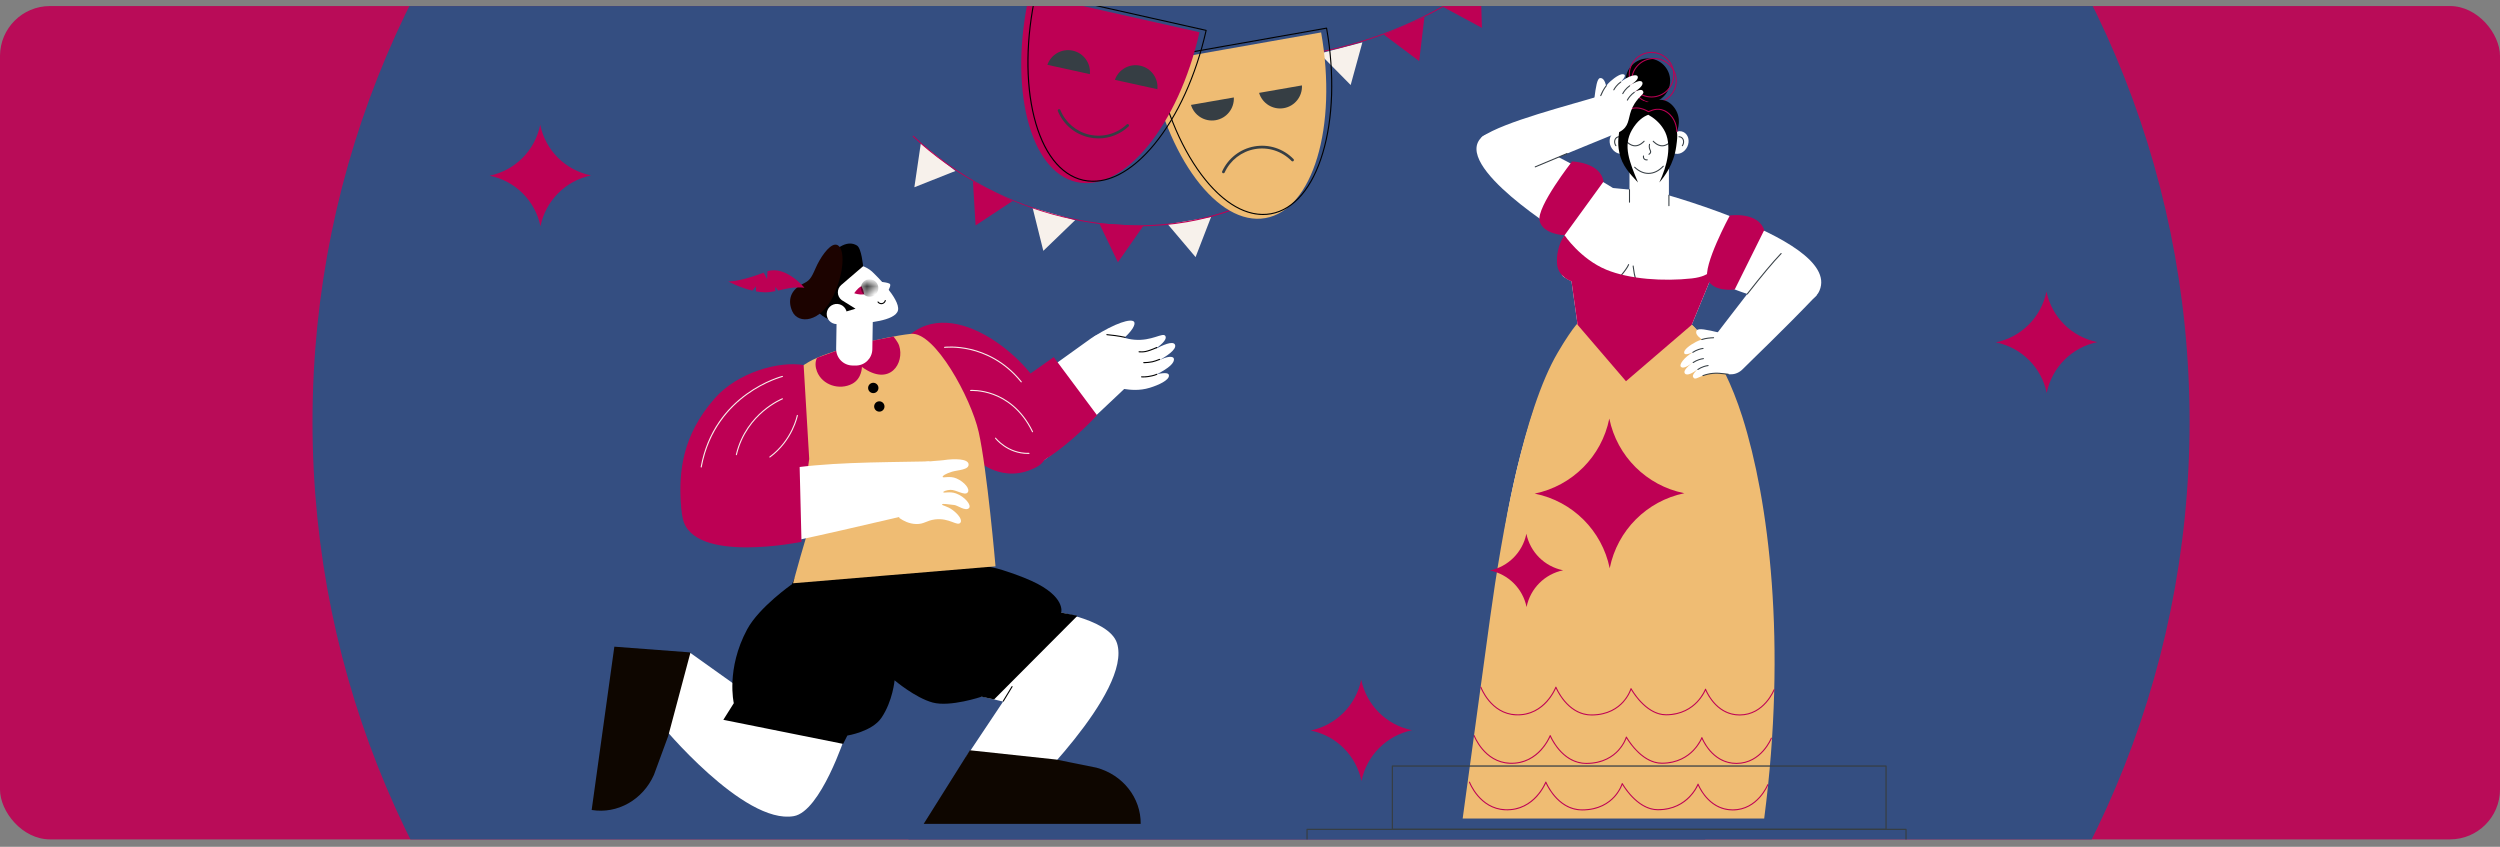<svg width="310" height="105" viewBox="0 0 310 105" fill="none" xmlns="http://www.w3.org/2000/svg">
<rect x="0" y="0" width="310" height="105" fill="#808080" stroke="none"/>
<g clip-path="url(#clip0_535_11141)">
<rect y="0.75" width="310" height="103.333" rx="6.2" fill="#BE0054" fill-opacity="0.91"/>
<path d="M155.129 168.669C219.404 168.669 271.508 116.564 271.508 52.289C271.508 -11.985 219.404 -64.09 155.129 -64.09C90.855 -64.09 38.75 -11.985 38.75 52.289C38.75 116.564 90.855 168.669 155.129 168.669Z" fill="#344E81"/>
<path d="M162.051 123.95C201.429 123.95 233.352 92.022 233.352 52.637C233.352 13.252 201.429 -18.676 162.051 -18.676C122.672 -18.676 90.749 13.252 90.749 52.637C90.749 92.022 122.672 123.95 162.051 123.95Z" fill="#344E81"/>
<path d="M206.945 19.139H202.057V25.508H206.945V19.139Z" fill="white"/>
<path d="M201.474 18.981C202.083 18.693 202.301 17.875 201.96 17.154C201.62 16.433 200.849 16.081 200.24 16.369C199.63 16.657 199.412 17.475 199.753 18.197C200.094 18.918 200.864 19.269 201.474 18.981Z" fill="white"/>
<path d="M200.371 18.134C200.35 18.134 200.33 18.124 200.317 18.106C200.287 18.063 200.26 18.016 200.237 17.968C200.049 17.57 200.173 17.114 200.515 16.952C200.6 16.912 200.692 16.893 200.788 16.895C200.824 16.895 200.853 16.925 200.852 16.962C200.851 16.997 200.822 17.026 200.786 17.026C200.786 17.026 200.785 17.026 200.785 17.026C200.708 17.023 200.638 17.039 200.572 17.071C200.295 17.201 200.198 17.579 200.356 17.912C200.375 17.953 200.399 17.993 200.425 18.031C200.446 18.06 200.438 18.101 200.409 18.122C200.397 18.13 200.384 18.134 200.371 18.134Z" fill="#363E44"/>
<path d="M209.227 18.196C209.568 17.474 209.35 16.657 208.74 16.369C208.131 16.081 207.36 16.432 207.02 17.153C206.679 17.874 206.897 18.692 207.507 18.98C208.116 19.268 208.886 18.917 209.227 18.196Z" fill="white"/>
<path d="M208.609 18.134C208.596 18.134 208.583 18.13 208.572 18.122C208.542 18.101 208.535 18.06 208.556 18.031C208.582 17.993 208.605 17.953 208.625 17.912C208.782 17.579 208.685 17.201 208.409 17.071C208.342 17.039 208.271 17.023 208.196 17.026C208.195 17.026 208.194 17.026 208.194 17.026C208.159 17.026 208.129 16.997 208.128 16.962C208.128 16.925 208.156 16.895 208.193 16.895C208.287 16.893 208.38 16.912 208.465 16.952C208.807 17.114 208.932 17.57 208.743 17.968C208.721 18.016 208.694 18.063 208.663 18.106C208.65 18.124 208.63 18.134 208.609 18.134Z" fill="#363E44"/>
<path d="M207.473 17.432C207.473 19.412 206.102 21.501 204.41 21.501C202.718 21.501 201.347 19.412 201.347 17.432C201.347 15.451 202.718 13.846 204.41 13.846C206.102 13.846 207.473 15.451 207.473 17.432Z" fill="white"/>
<path d="M204.41 21.566C203.791 21.566 203.183 21.295 202.652 20.782C202.626 20.757 202.625 20.715 202.65 20.689C202.675 20.663 202.717 20.663 202.743 20.688C203.25 21.176 203.826 21.435 204.41 21.435C205.045 21.435 205.664 21.134 206.199 20.564C206.224 20.537 206.266 20.536 206.292 20.561C206.319 20.586 206.32 20.627 206.295 20.654C205.734 21.25 205.083 21.566 204.41 21.566Z" fill="#363E44"/>
<path d="M204.471 19.199C204.449 19.199 204.428 19.189 204.416 19.169C204.396 19.138 204.405 19.098 204.436 19.078C204.532 19.017 204.59 18.947 204.608 18.871C204.627 18.792 204.597 18.724 204.556 18.631C204.522 18.554 204.484 18.466 204.461 18.349C204.432 18.2 204.437 18.043 204.477 17.88C204.486 17.845 204.522 17.823 204.556 17.832C204.592 17.841 204.613 17.876 204.605 17.911C204.569 18.055 204.564 18.194 204.59 18.324C204.61 18.427 204.645 18.507 204.676 18.578C204.722 18.681 204.765 18.779 204.736 18.901C204.71 19.012 204.632 19.109 204.506 19.189C204.495 19.196 204.483 19.199 204.471 19.199Z" fill="#363E44"/>
<path d="M204.179 19.893C204.027 19.893 203.884 19.825 203.8 19.708C203.723 19.602 203.698 19.463 203.732 19.325C203.741 19.29 203.776 19.268 203.811 19.277C203.847 19.286 203.868 19.322 203.859 19.357C203.835 19.456 203.852 19.556 203.906 19.631C203.978 19.73 204.111 19.779 204.246 19.756C204.281 19.749 204.316 19.773 204.322 19.809C204.328 19.845 204.304 19.879 204.269 19.885C204.239 19.89 204.209 19.893 204.179 19.893Z" fill="#363E44"/>
<path d="M202.759 18.149C202.123 18.149 201.62 17.58 201.599 17.556C201.575 17.529 201.578 17.487 201.606 17.463C201.633 17.44 201.674 17.442 201.698 17.47C201.703 17.475 202.184 18.017 202.759 18.017C203.334 18.017 203.815 17.475 203.82 17.47C203.843 17.442 203.885 17.44 203.912 17.463C203.94 17.487 203.942 17.529 203.919 17.556C203.897 17.58 203.395 18.149 202.759 18.149Z" fill="#363E44"/>
<path d="M206.11 18.149C205.474 18.149 204.972 17.58 204.95 17.556C204.927 17.529 204.93 17.487 204.957 17.463C204.984 17.44 205.026 17.442 205.049 17.47C205.054 17.475 205.535 18.017 206.11 18.017C206.686 18.017 207.166 17.475 207.171 17.47C207.195 17.442 207.236 17.44 207.264 17.463C207.291 17.487 207.294 17.529 207.27 17.556C207.249 17.58 206.746 18.149 206.11 18.149Z" fill="#363E44"/>
<path d="M204.342 12.774C205.868 12.771 207.102 11.532 207.099 10.006C207.096 8.48 205.857 7.246 204.332 7.249C202.806 7.252 201.572 8.491 201.575 10.017C201.578 11.542 202.817 12.777 204.342 12.774Z" fill="black"/>
<path d="M205.086 12.842C203.526 12.842 202.258 11.573 202.258 10.014C202.258 8.454 203.526 7.186 205.086 7.186C206.645 7.186 207.913 8.454 207.913 10.014C207.913 11.573 206.645 12.842 205.086 12.842ZM205.086 7.317C203.599 7.317 202.389 8.527 202.389 10.014C202.389 11.501 203.599 12.711 205.086 12.711C206.572 12.711 207.782 11.501 207.782 10.014C207.782 8.527 206.572 7.317 205.086 7.317Z" fill="#BD0054"/>
<path d="M204.786 12.092C203.227 12.092 201.958 10.823 201.958 9.264C201.958 7.704 203.227 6.436 204.786 6.436C206.345 6.436 207.614 7.704 207.614 9.264C207.614 10.823 206.345 12.092 204.786 12.092ZM204.786 6.567C203.299 6.567 202.089 7.777 202.089 9.264C202.089 10.751 203.299 11.961 204.786 11.961C206.273 11.961 207.482 10.751 207.482 9.264C207.482 7.777 206.273 6.567 204.786 6.567Z" fill="#BD0054"/>
<path d="M204.388 14.232C204.98 14.562 205.761 15.128 206.316 16.062C207.421 17.923 206.708 20.61 205.754 22.628C206.378 21.923 207.549 20.388 207.853 18.162C207.967 17.328 208.022 16.918 207.942 16.32C207.978 16.222 208.691 14.573 207.473 13.172C206.581 12.146 205.448 12.24 204.257 12.677C203.776 12.449 202.59 12.169 201.651 12.84C200.718 13.508 200.288 14.72 200.786 16.271C200.703 16.997 200.486 17.995 200.947 19.488C201.405 20.971 202.637 22.076 203.113 22.628C202.057 20.08 201.221 18.083 202.362 16.111C203.011 14.989 203.78 14.447 204.388 14.232Z" fill="black"/>
<path d="M207.941 16.386C207.911 16.386 207.883 16.364 207.877 16.333C207.872 16.307 207.868 16.268 207.863 16.213C207.828 15.84 207.721 14.704 206.685 13.976C205.779 13.339 204.938 13.699 204.578 13.852C204.506 13.883 204.458 13.903 204.423 13.91C204.408 13.913 204.393 13.911 204.379 13.904C204.371 13.9 204.36 13.893 204.344 13.884C203.532 13.415 202.738 13.322 202.11 13.623C201.274 14.023 200.745 15.134 200.852 16.265C200.855 16.301 200.829 16.333 200.793 16.336C200.756 16.34 200.725 16.313 200.721 16.277C200.61 15.094 201.17 13.928 202.054 13.505C202.722 13.185 203.559 13.279 204.41 13.77C204.413 13.772 204.416 13.774 204.419 13.775C204.445 13.766 204.484 13.749 204.527 13.731C204.874 13.583 205.795 13.19 206.76 13.868C207.847 14.632 207.958 15.813 207.994 16.201C207.999 16.25 208.002 16.288 208.006 16.307C208.013 16.343 207.99 16.377 207.954 16.384C207.95 16.385 207.946 16.386 207.941 16.386Z" fill="#BD0054"/>
<path d="M195.621 40.273C195.956 40.987 196.556 42.047 197.594 43.063C198.403 43.856 200.301 45.714 202.93 45.615C205.371 45.524 207.035 43.797 207.979 42.817C208.877 41.886 209.437 40.949 209.777 40.273C210.103 40.51 210.119 41.011 210.494 41.394C210.893 41.803 211.023 42.247 211.26 42.595C210.075 43.943 209.086 45.615 207.608 48.09C204.725 52.917 204.394 55.877 202.997 55.919C201.607 55.962 200.994 53.063 197.671 47.626C196.32 45.414 195.044 43.641 194.078 42.376C194.239 42.066 194.441 41.723 194.696 41.365C195.009 40.924 195.33 40.563 195.621 40.273Z" fill="#0E0600"/>
<path d="M212.1 34.637L209.778 40.274C209.778 40.274 219.092 48.861 215.492 65.975H204.14L203.113 54.946L198.946 65.975H186.553C186.553 65.975 189.135 47.92 195.621 40.274L194.864 34.883C194.864 34.883 193.924 34.422 193.764 34.211C192.617 32.253 194.006 29.171 194.006 29.171C194.006 29.171 179.803 20.483 183.79 16.958C186.354 14.691 200.006 23.312 200.006 23.312L205.699 23.865C205.699 23.865 210.095 25.057 214.89 26.941L212.1 34.637Z" fill="white"/>
<path d="M206.508 37.637C206.033 37.637 205.551 37.563 205.074 37.409C203.626 36.942 202.723 35.458 202.461 33.116C202.455 33.062 202.45 33.011 202.447 33C202.438 32.964 202.459 32.929 202.495 32.92C202.529 32.911 202.565 32.932 202.574 32.968C202.579 32.987 202.583 33.023 202.592 33.101C202.847 35.388 203.719 36.834 205.114 37.284C207.171 37.947 209.332 37.088 210.491 35.147C210.509 35.116 210.55 35.106 210.581 35.124C210.612 35.143 210.622 35.183 210.604 35.214C209.681 36.76 208.14 37.637 206.508 37.637Z" fill="#363E44"/>
<path d="M199.776 35.483C199.756 35.483 199.736 35.474 199.723 35.456C199.702 35.427 199.708 35.386 199.737 35.365C200.326 34.938 201.665 33.377 201.886 32.787C201.898 32.753 201.936 32.736 201.97 32.748C202.004 32.761 202.021 32.799 202.009 32.833C201.761 33.494 200.376 35.064 199.815 35.471C199.803 35.479 199.789 35.483 199.776 35.483Z" fill="#363E44"/>
<path d="M201.907 41.146C201.873 41.146 201.845 41.121 201.841 41.088C201.837 41.052 201.864 41.019 201.9 41.015C201.989 41.006 202.056 40.928 202.053 40.839C202.049 40.75 201.977 40.678 201.888 40.674C201.852 40.673 201.823 40.643 201.825 40.606C201.826 40.57 201.856 40.54 201.893 40.543C202.05 40.549 202.178 40.677 202.184 40.834C202.19 40.992 202.071 41.129 201.914 41.146C201.911 41.146 201.909 41.146 201.907 41.146Z" fill="#363E44"/>
<path d="M190.37 20.69C190.37 20.69 190.37 20.69 190.37 20.69C195.685 18.436 199.5 16.938 200.659 16.429C200.781 16.376 200.995 16.283 201.231 16.09C202.105 15.379 201.869 14.448 202.447 13.281C203.102 11.956 203.915 11.713 203.765 11.367C203.66 11.127 203.504 11.017 202.655 11.402L202.655 11.402C203.266 11.035 203.839 10.519 203.636 10.181C203.38 9.805 202.591 10.303 201.988 10.645C202.718 10.231 203.241 9.77 203.058 9.451C202.88 9.142 201.88 9.443 200.985 10.155L200.985 10.155C201.524 9.569 201.567 9.347 201.391 9.24C201.069 9.046 200.302 9.541 199.692 10.083C199.004 10.694 198.683 11.405 198.491 11.859C198.491 11.859 198.491 11.859 198.491 11.859C194.604 13.052 186.486 15.084 183.79 16.959C183.017 17.496 187.301 19.909 190.37 20.69Z" fill="white"/>
<path d="M197.699 12.213C197.881 10.761 198.047 9.746 198.394 9.686C199.081 9.569 199.382 11.016 199.383 13.171C198.919 12.758 198.163 12.625 197.699 12.213Z" fill="white"/>
<path d="M198.491 11.924C198.455 11.924 198.425 11.895 198.425 11.859C198.425 11.847 198.428 11.837 198.433 11.828C198.597 11.44 198.796 11.018 199.13 10.588C199.153 10.559 199.194 10.554 199.222 10.576C199.251 10.598 199.256 10.64 199.234 10.668C198.909 11.087 198.714 11.5 198.551 11.884C198.541 11.908 198.517 11.924 198.491 11.924Z" fill="#363E44"/>
<path d="M201.791 12.48C201.78 12.48 201.769 12.478 201.759 12.472C201.728 12.455 201.716 12.415 201.733 12.383C201.82 12.223 201.923 12.071 202.038 11.93C202.204 11.726 202.398 11.545 202.614 11.391C202.643 11.37 202.684 11.377 202.705 11.406C202.726 11.436 202.72 11.477 202.69 11.498C202.484 11.645 202.299 11.818 202.139 12.013C202.03 12.148 201.932 12.293 201.849 12.446C201.837 12.468 201.814 12.48 201.791 12.48Z" fill="#363E44"/>
<path d="M201.221 11.674C201.21 11.674 201.199 11.671 201.189 11.666C201.158 11.648 201.146 11.608 201.163 11.577C201.25 11.417 201.353 11.264 201.468 11.124C201.634 10.92 201.828 10.738 202.044 10.584C202.073 10.563 202.114 10.57 202.135 10.6C202.156 10.629 202.149 10.67 202.12 10.691C201.914 10.838 201.729 11.012 201.569 11.207C201.46 11.341 201.362 11.487 201.279 11.639C201.267 11.661 201.244 11.674 201.221 11.674Z" fill="#363E44"/>
<path d="M200.112 11.209C200.101 11.209 200.09 11.206 200.08 11.201C200.049 11.183 200.037 11.144 200.054 11.112C200.142 10.952 200.244 10.799 200.359 10.659C200.525 10.455 200.719 10.273 200.935 10.12C200.964 10.099 201.005 10.105 201.026 10.135C201.047 10.164 201.04 10.206 201.011 10.227C200.805 10.373 200.62 10.547 200.46 10.742C200.351 10.876 200.253 11.022 200.169 11.175C200.158 11.196 200.135 11.209 200.112 11.209Z" fill="#363E44"/>
<path d="M190.37 20.756C190.344 20.756 190.32 20.741 190.31 20.716C190.295 20.683 190.311 20.644 190.344 20.63C191.634 20.083 192.926 19.542 194.295 18.976C194.329 18.962 194.367 18.978 194.381 19.011C194.395 19.045 194.379 19.083 194.345 19.097C192.977 19.663 191.685 20.204 190.396 20.751C190.387 20.755 190.379 20.756 190.37 20.756Z" fill="#363E44"/>
<path d="M209.777 40.25C209.777 40.25 213.375 43.27 216.056 51.709C219.33 62.014 221.597 79.726 218.759 101.502H181.371C181.371 101.502 183.851 83.315 184.781 76.555C186.24 65.943 188.935 50.911 193.154 43.732C195.265 40.138 195.928 39.812 195.928 39.812L209.777 40.25Z" fill="#EFBC73"/>
<path d="M198.837 22.519L194.006 29.173C194.006 29.173 191.295 29.08 190.909 27.368C190.523 25.657 194.935 20.02 194.935 20.02C194.935 20.02 198.467 20.104 198.837 22.519Z" fill="#BD0054"/>
<path d="M194.006 29.172C194.006 29.172 195.969 32.113 199.182 33.443C202.057 34.633 206.306 34.906 209.777 34.525C211.178 34.371 211.729 33.945 211.729 33.945C211.729 33.945 212.02 34.704 211.954 34.992L209.777 40.275L201.622 47.271L195.62 40.275L194.864 34.883C194.864 34.883 193.315 34.382 193.101 32.928C192.948 31.885 193.191 30.294 194.006 29.172Z" fill="#BD0054"/>
<path d="M215.318 94.727C212.591 94.727 211.316 92.268 211.033 91.637C210.911 91.904 210.601 92.498 210.02 93.099C209.312 93.832 208.051 94.705 206.069 94.705C203.726 94.705 202.048 92.158 201.684 91.557C201.584 91.827 201.311 92.447 200.742 93.075C200.06 93.828 198.805 94.727 196.706 94.727C193.955 94.727 192.532 92.032 192.228 91.381C192.097 91.67 191.75 92.36 191.14 93.031C190.404 93.841 189.124 94.789 187.205 94.708C183.988 94.574 182.746 91.272 182.733 91.239C182.721 91.204 182.738 91.167 182.773 91.154C182.807 91.142 182.844 91.159 182.857 91.194C182.869 91.226 184.083 94.446 187.211 94.577C190.786 94.727 192.152 91.228 192.165 91.193C192.175 91.168 192.199 91.151 192.226 91.15C192.226 91.15 192.226 91.15 192.227 91.15C192.254 91.15 192.278 91.167 192.288 91.192C192.301 91.226 193.682 94.596 196.706 94.596C198.754 94.596 199.976 93.723 200.641 92.991C201.363 92.196 201.603 91.39 201.606 91.382C201.613 91.356 201.635 91.338 201.661 91.335C201.688 91.332 201.714 91.345 201.726 91.369C201.744 91.401 203.505 94.573 206.069 94.573C208.002 94.573 209.231 93.724 209.922 93.012C210.673 92.238 210.969 91.453 210.972 91.445C210.981 91.419 211.006 91.402 211.033 91.402C211.061 91.402 211.085 91.42 211.095 91.445C211.107 91.477 212.298 94.596 215.318 94.596C215.321 94.596 215.323 94.596 215.326 94.596C218.36 94.591 219.576 91.538 219.588 91.507C219.601 91.474 219.64 91.457 219.673 91.47C219.707 91.483 219.724 91.521 219.711 91.555C219.699 91.587 218.452 94.722 215.326 94.727C215.323 94.727 215.321 94.727 215.318 94.727Z" fill="#BD0054"/>
<path d="M214.859 100.495C212.121 100.495 210.841 98.034 210.558 97.404C210.436 97.671 210.125 98.266 209.541 98.867C208.83 99.599 207.564 100.472 205.575 100.472C203.224 100.472 201.538 97.924 201.174 97.324C201.073 97.594 200.8 98.215 200.229 98.843C199.543 99.596 198.284 100.495 196.177 100.495C193.416 100.495 191.987 97.799 191.683 97.148C191.552 97.437 191.203 98.128 190.591 98.799C189.852 99.608 188.57 100.556 186.642 100.476C183.413 100.342 182.166 97.04 182.153 97.006C182.141 96.972 182.158 96.934 182.192 96.922C182.227 96.91 182.264 96.927 182.277 96.961C182.289 96.993 183.507 100.214 186.647 100.345C190.235 100.495 191.607 96.996 191.62 96.96C191.63 96.935 191.654 96.918 191.681 96.918C191.71 96.919 191.733 96.934 191.743 96.959C191.756 96.993 193.142 100.363 196.177 100.363C198.236 100.363 199.464 99.488 200.132 98.754C200.854 97.959 201.093 97.157 201.096 97.149C201.103 97.124 201.125 97.105 201.151 97.102C201.178 97.1 201.203 97.113 201.216 97.136C201.234 97.168 203.002 100.341 205.576 100.341C209.293 100.341 210.485 97.244 210.497 97.213C210.506 97.187 210.531 97.17 210.558 97.17C210.586 97.17 210.61 97.187 210.62 97.213C210.631 97.244 211.827 100.363 214.859 100.363C214.862 100.363 214.864 100.363 214.866 100.363C217.912 100.358 219.133 97.306 219.145 97.275C219.158 97.241 219.196 97.224 219.23 97.237C219.264 97.251 219.281 97.289 219.268 97.322C219.255 97.354 218.004 100.489 214.867 100.495C214.864 100.495 214.861 100.495 214.859 100.495Z" fill="#BD0054"/>
<path d="M215.713 88.721C213.024 88.721 211.766 86.268 211.485 85.633C211.365 85.901 211.059 86.494 210.487 87.093C209.788 87.826 208.543 88.699 206.588 88.699C204.278 88.699 202.623 86.157 202.262 85.553C202.162 85.823 201.893 86.442 201.333 87.069C200.66 87.823 199.422 88.721 197.35 88.721C194.638 88.721 193.233 86.032 192.932 85.377C192.802 85.668 192.46 86.356 191.859 87.025C191.133 87.835 189.868 88.783 187.976 88.703C184.802 88.568 183.575 85.266 183.563 85.233C183.551 85.198 183.569 85.161 183.603 85.148C183.637 85.136 183.675 85.154 183.687 85.188C183.699 85.221 184.896 88.441 187.982 88.572C191.511 88.721 192.856 85.223 192.869 85.187C192.878 85.162 192.903 85.145 192.93 85.145C192.93 85.145 192.93 85.145 192.93 85.145C192.957 85.145 192.982 85.161 192.992 85.186C193.005 85.22 194.367 88.59 197.35 88.59C199.373 88.59 200.579 87.715 201.235 86.981C201.946 86.186 202.181 85.384 202.183 85.376C202.19 85.35 202.212 85.332 202.239 85.329C202.266 85.326 202.291 85.34 202.304 85.363C202.321 85.395 204.059 88.568 206.588 88.568C208.494 88.568 209.707 87.719 210.388 87.007C211.128 86.233 211.421 85.448 211.424 85.44C211.433 85.414 211.458 85.397 211.485 85.397C211.513 85.397 211.538 85.414 211.547 85.44C211.559 85.471 212.734 88.59 215.713 88.59C215.715 88.59 215.718 88.59 215.72 88.59C218.713 88.585 219.913 85.533 219.925 85.502C219.938 85.468 219.976 85.451 220.01 85.464C220.044 85.477 220.06 85.515 220.048 85.549C220.036 85.581 218.805 88.716 215.72 88.721C215.718 88.721 215.715 88.721 215.713 88.721Z" fill="#BD0054"/>
<path d="M214.89 26.941C220.74 29.241 227.091 32.572 225.62 36.03C223.824 40.248 212.1 34.638 212.1 34.638L214.89 26.941Z" fill="white"/>
<path d="M225.265 36.605C221.077 40.992 217.099 44.756 216.169 45.706C216.071 45.806 215.9 45.982 215.624 46.143C214.6 46.738 213.774 46.16 212.412 46.294C210.868 46.447 210.328 47.156 210.044 46.879C209.846 46.687 209.796 46.492 210.49 45.801L210.49 45.801C209.902 46.266 209.182 46.638 208.927 46.312C208.652 45.921 209.434 45.331 209.994 44.865C209.316 45.429 208.669 45.772 208.424 45.473C208.186 45.184 208.853 44.312 209.885 43.698V43.698C209.11 44.01 208.875 43.97 208.836 43.757C208.764 43.368 209.535 42.799 210.294 42.4C211.149 41.951 211.967 41.9 212.484 41.88C212.484 41.88 212.484 41.88 212.484 41.879C215.099 38.503 218.482 33.936 220.86 31.437C222.457 29.758 225.265 36.605 225.265 36.605Z" fill="white"/>
<path d="M211.167 46.645C211.141 46.645 211.116 46.628 211.106 46.602C211.093 46.568 211.111 46.53 211.145 46.517C211.55 46.368 211.962 46.274 212.406 46.23C212.95 46.176 213.416 46.236 213.827 46.288C213.994 46.309 214.152 46.33 214.308 46.342C214.344 46.344 214.371 46.376 214.368 46.412C214.365 46.448 214.334 46.475 214.298 46.472C214.139 46.46 213.979 46.44 213.81 46.418C213.406 46.367 212.948 46.308 212.419 46.361C211.987 46.403 211.585 46.495 211.19 46.641C211.183 46.643 211.175 46.645 211.167 46.645Z" fill="#363E44"/>
<path d="M216.666 36.516C216.652 36.516 216.637 36.511 216.625 36.502C216.597 36.479 216.592 36.438 216.614 36.41C218.432 34.085 219.766 32.491 220.812 31.391C220.837 31.365 220.879 31.364 220.905 31.389C220.931 31.414 220.932 31.456 220.907 31.482C219.864 32.578 218.533 34.17 216.718 36.49C216.705 36.507 216.685 36.516 216.666 36.516Z" fill="#363E44"/>
<path d="M213.127 41.233C211.633 40.873 210.574 40.659 210.387 40.978C210.017 41.61 211.326 42.443 213.443 43.244C213.21 42.634 213.36 41.842 213.127 41.233Z" fill="white"/>
<path d="M211.019 42.167C210.991 42.167 210.965 42.149 210.956 42.12C210.946 42.086 210.965 42.049 211 42.038C211.545 41.87 212.032 41.831 212.477 41.813C212.496 41.811 212.516 41.817 212.531 41.832C212.557 41.857 212.557 41.899 212.531 41.925C212.519 41.937 212.502 41.944 212.484 41.944C212.049 41.961 211.571 42 211.038 42.164C211.032 42.166 211.026 42.167 211.019 42.167Z" fill="#363E44"/>
<path d="M210.533 45.881C210.512 45.881 210.491 45.871 210.478 45.852C210.458 45.822 210.466 45.781 210.496 45.761C210.727 45.606 210.977 45.483 211.239 45.395C211.419 45.335 211.607 45.291 211.796 45.264C211.831 45.259 211.865 45.284 211.87 45.32C211.875 45.356 211.85 45.389 211.814 45.395C211.633 45.42 211.453 45.462 211.281 45.52C211.03 45.604 210.79 45.722 210.569 45.87C210.558 45.877 210.545 45.881 210.533 45.881Z" fill="#363E44"/>
<path d="M209.951 45.02C209.93 45.02 209.91 45.01 209.897 44.991C209.877 44.96 209.885 44.92 209.915 44.899C210.146 44.745 210.396 44.622 210.658 44.534C210.838 44.474 211.025 44.429 211.215 44.403C211.25 44.398 211.284 44.423 211.289 44.459C211.294 44.495 211.269 44.528 211.233 44.533C211.051 44.559 210.872 44.601 210.699 44.659C210.448 44.743 210.209 44.86 209.988 45.009C209.977 45.016 209.964 45.02 209.951 45.02Z" fill="#363E44"/>
<path d="M209.908 43.758C209.887 43.758 209.866 43.748 209.853 43.729C209.833 43.699 209.841 43.658 209.871 43.638C210.102 43.483 210.352 43.36 210.614 43.272C210.795 43.212 210.982 43.167 211.171 43.141C211.207 43.136 211.24 43.161 211.245 43.197C211.25 43.233 211.225 43.266 211.189 43.271C211.008 43.297 210.829 43.339 210.656 43.397C210.405 43.481 210.166 43.599 209.944 43.747C209.933 43.754 209.92 43.758 209.908 43.758Z" fill="#363E44"/>
<path d="M218.763 28.534L215.105 35.898C215.105 35.898 212.417 36.258 211.752 34.634C211.087 33.01 214.5 26.718 214.5 26.718C214.5 26.718 217.997 26.214 218.763 28.534Z" fill="#BD0054"/>
<path d="M202.057 25.137C202.021 25.137 201.992 25.107 201.992 25.071V23.513C201.992 23.477 202.021 23.447 202.057 23.447C202.094 23.447 202.123 23.477 202.123 23.513V25.071C202.123 25.107 202.094 25.137 202.057 25.137Z" fill="#363E44"/>
<path d="M206.945 25.572C206.909 25.572 206.88 25.543 206.88 25.507V24.21C206.88 24.174 206.909 24.145 206.945 24.145C206.982 24.145 207.011 24.174 207.011 24.21V25.507C207.011 25.543 206.982 25.572 206.945 25.572Z" fill="#363E44"/>
<path d="M233.872 102.917H172.652C172.609 102.917 172.574 102.882 172.574 102.839V94.986C172.574 94.943 172.609 94.908 172.652 94.908H233.872C233.915 94.908 233.949 94.943 233.949 94.986V102.839C233.949 102.882 233.915 102.917 233.872 102.917ZM172.73 102.761H233.794V95.064H172.73V102.761Z" fill="#363E44"/>
<path d="M236.348 110.773H162.075C162.031 110.773 161.997 110.738 161.997 110.695V102.842C161.997 102.799 162.031 102.764 162.075 102.764H236.348C236.391 102.764 236.426 102.799 236.426 102.842V110.695C236.426 110.738 236.391 110.773 236.348 110.773ZM162.152 110.617H236.27V102.92H162.152V110.617Z" fill="#363E44"/>
<path d="M104.804 91.283C104.804 91.283 101.764 100.611 98.438 101.199C92.202 102.301 81.9 89.759 81.9 89.759L85.542 80.919L94.165 87.063L96.909 77.658L104.804 91.283Z" fill="white"/>
<path d="M73.366 100.438L76.178 80.188L85.62 80.901L82.854 91.282L81.088 96.085C79.713 99.18 76.553 100.962 73.366 100.438Z" fill="#0E0600"/>
<path d="M129.363 75.58C129.363 75.58 137.477 76.533 138.507 79.751C140.438 85.782 126.484 99.089 126.484 99.089L119.815 93.847L124.388 86.994L116.926 85.238L129.363 75.58Z" fill="white"/>
<path d="M124.404 87.01C124.392 87.01 124.38 87.007 124.368 87.001C124.336 86.981 124.326 86.939 124.346 86.907L125.437 85.107C125.457 85.075 125.499 85.065 125.531 85.084C125.563 85.103 125.573 85.145 125.554 85.177L124.462 86.978C124.449 86.999 124.427 87.01 124.404 87.01Z" fill="black"/>
<path d="M141.447 102.158H114.538L120.269 93.035L130.949 94.181L135.965 95.192C139.234 96.078 141.477 98.928 141.447 102.158Z" fill="#0E0600"/>
<path d="M100.297 67.652L98.202 72.444C98.202 72.444 94.129 75.287 92.649 78.036C90.002 82.952 90.992 87.194 90.992 87.194L89.693 89.257L104.547 92.242L105.07 91.209C105.07 91.209 108.129 90.733 109.299 89.006C110.706 86.93 110.928 84.358 110.928 84.358C110.928 84.358 113.475 86.521 115.642 87.112C117.824 87.707 121.721 86.389 121.721 86.389L123.269 86.729L133.601 76.358L131.588 75.962C131.588 75.962 132.205 73.992 127.923 72.036C126.829 71.536 124.558 70.679 123.095 70.364C120.301 69.763 118.087 70.463 118.087 70.463L100.297 67.652Z" fill="black"/>
<path d="M143.634 44.741C144.532 44.241 145.973 43.345 145.694 42.73C145.425 42.211 144.127 42.821 143.191 43.312C143.191 43.312 143.191 43.312 143.191 43.312C144.333 42.534 144.718 41.967 144.495 41.648C144.174 41.189 142.836 42.317 140.654 42.124C138.731 41.954 137.736 40.936 136.162 41.493C135.737 41.644 135.454 41.844 135.292 41.957C133.811 42.993 126.242 48.469 125.725 48.859C123.556 50.499 122.091 53.166 123.664 55.941C124.779 57.91 126.389 59.026 128.103 57.981C131.598 55.85 137.997 49.51 139.4 48.233C139.4 48.233 139.4 48.233 139.4 48.233C140.122 48.34 141.271 48.483 142.573 48.083C143.729 47.729 144.948 47.14 144.95 46.583C144.951 46.277 144.636 46.16 143.479 46.39V46.389C144.947 45.646 145.681 44.981 145.558 44.467C145.48 44.14 144.721 44.136 143.634 44.741Z" fill="white"/>
<path d="M138.854 42.379C140.531 41.005 140.845 40.153 140.619 39.894C140.239 39.459 138.327 40.045 135.624 41.745C136.508 42.002 137.97 42.122 138.854 42.379Z" fill="white"/>
<path d="M139.498 41.895C139.493 41.895 139.488 41.895 139.483 41.894C138.696 41.723 137.773 41.604 137.249 41.565C137.211 41.563 137.183 41.53 137.186 41.493C137.189 41.455 137.22 41.427 137.259 41.43C137.788 41.469 138.719 41.589 139.512 41.761C139.549 41.769 139.572 41.805 139.564 41.842C139.557 41.873 139.529 41.895 139.498 41.895Z" fill="black"/>
<path d="M141.543 43.701C141.434 43.701 141.333 43.697 141.241 43.692C141.203 43.69 141.174 43.658 141.176 43.621C141.178 43.584 141.213 43.554 141.247 43.556C141.475 43.567 141.734 43.58 142.02 43.523C142.369 43.453 142.902 43.263 143.411 43.026C143.445 43.01 143.486 43.025 143.502 43.059C143.517 43.093 143.503 43.133 143.469 43.149C142.942 43.394 142.411 43.583 142.047 43.656C141.869 43.691 141.699 43.701 141.543 43.701Z" fill="black"/>
<path d="M141.891 45.038C141.865 45.038 141.842 45.038 141.822 45.037C141.784 45.035 141.755 45.003 141.757 44.966C141.759 44.928 141.792 44.9 141.828 44.901C142.056 44.912 142.594 44.857 142.876 44.795C143.106 44.743 143.397 44.647 143.764 44.499C143.799 44.485 143.839 44.502 143.853 44.537C143.867 44.572 143.85 44.611 143.815 44.625C143.44 44.776 143.143 44.874 142.905 44.927C142.641 44.986 142.153 45.038 141.891 45.038Z" fill="black"/>
<path d="M141.761 46.804C141.691 46.804 141.622 46.802 141.552 46.799C141.515 46.797 141.486 46.765 141.488 46.728C141.49 46.69 141.523 46.661 141.559 46.663C141.818 46.676 142.08 46.664 142.336 46.629C142.582 46.595 143.049 46.514 143.421 46.351C143.456 46.336 143.496 46.352 143.511 46.387C143.526 46.421 143.51 46.461 143.476 46.476C143.088 46.645 142.607 46.728 142.355 46.763C142.159 46.79 141.96 46.804 141.761 46.804Z" fill="black"/>
<path d="M124.766 48.436C127.046 46.82 129.753 44.939 130.659 44.277L136.035 51.49C136.035 51.49 129.103 59.011 125.25 58.381C124.046 58.184 123.25 57.355 122.724 56.309C121.345 53.562 122.259 50.213 124.766 48.436Z" fill="#BD0054"/>
<path d="M121.017 56.947C121.017 56.947 124.331 60.24 128.639 57.856C130.928 56.59 130.162 51.979 129.756 49.89C128.968 45.826 119.114 36.521 112.956 41.397C112.956 41.397 117.81 52.45 121.017 56.947Z" fill="#BD0054"/>
<path d="M126.637 47.417C126.617 47.417 126.597 47.408 126.584 47.392C124.518 44.826 122.058 43.806 120.357 43.403C118.516 42.966 117.149 43.137 117.135 43.139C117.097 43.144 117.063 43.117 117.059 43.08C117.054 43.043 117.08 43.009 117.117 43.004C117.131 43.002 118.523 42.828 120.389 43.27C122.11 43.679 124.6 44.711 126.69 47.307C126.713 47.336 126.709 47.379 126.68 47.402C126.667 47.412 126.652 47.417 126.637 47.417Z" fill="#F7F1EB"/>
<path d="M128.032 53.602C128.007 53.602 127.982 53.588 127.971 53.564C126.607 50.737 124.609 49.506 123.172 48.972C121.617 48.394 120.371 48.484 120.359 48.485C120.321 48.487 120.289 48.46 120.286 48.423C120.283 48.385 120.311 48.352 120.348 48.349C120.361 48.349 121.636 48.256 123.22 48.845C124.68 49.388 126.71 50.637 128.093 53.505C128.109 53.539 128.095 53.579 128.061 53.596C128.052 53.6 128.042 53.602 128.032 53.602Z" fill="#F7F1EB"/>
<path d="M127.455 56.289C124.878 56.289 123.405 54.394 123.39 54.375C123.368 54.345 123.373 54.302 123.403 54.279C123.433 54.257 123.476 54.263 123.498 54.292C123.513 54.312 125.001 56.222 127.593 56.151C127.594 56.151 127.594 56.151 127.595 56.151C127.632 56.151 127.662 56.18 127.663 56.217C127.664 56.255 127.634 56.286 127.597 56.287C127.549 56.288 127.502 56.289 127.455 56.289Z" fill="#F7F1EB"/>
<path d="M112.956 41.396C109.507 41.767 102.528 43.543 100.279 44.883C95.253 47.88 93.258 50.474 93.258 50.474L101.089 63.047C99.848 66.652 98.34 72.324 98.34 72.324L123.444 70.223C123.444 70.223 122.4 58.183 121.354 53.553C120.409 49.369 115.914 41.077 112.956 41.396Z" fill="#EFBC73"/>
<path d="M99.316 64.122C94.634 64.845 84.812 69.186 84.417 62.301C84.21 58.683 84.5 54.061 88.65 49.37C91.492 46.157 96.596 44.749 99.651 45.267L100.342 56.912L99.316 64.122Z" fill="#BD0054"/>
<path d="M86.95 57.974C86.945 57.974 86.942 57.974 86.937 57.973C86.9 57.967 86.876 57.931 86.883 57.894C87.264 55.806 88.034 53.913 89.169 52.268C90.078 50.952 91.222 49.791 92.569 48.819C94.862 47.162 96.981 46.617 97.002 46.611C97.039 46.602 97.076 46.624 97.085 46.661C97.094 46.697 97.072 46.734 97.036 46.743C97.015 46.748 94.917 47.289 92.644 48.932C90.549 50.446 87.872 53.235 87.016 57.919C87.01 57.951 86.982 57.974 86.95 57.974Z" fill="#F7F1EB"/>
<path d="M95.46 56.738C95.439 56.738 95.419 56.728 95.405 56.71C95.383 56.68 95.389 56.638 95.419 56.615C98.218 54.542 98.797 51.533 98.802 51.503C98.809 51.466 98.845 51.441 98.882 51.449C98.918 51.455 98.943 51.491 98.936 51.528C98.93 51.558 98.343 54.618 95.5 56.724C95.488 56.733 95.474 56.738 95.46 56.738Z" fill="#F7F1EB"/>
<path d="M91.31 56.446C91.305 56.446 91.3 56.446 91.295 56.444C91.258 56.436 91.236 56.399 91.244 56.363C91.876 53.683 93.405 51.931 94.576 50.932C95.845 49.849 96.983 49.394 96.994 49.389C97.029 49.376 97.069 49.393 97.082 49.428C97.096 49.463 97.079 49.502 97.044 49.516C97.033 49.52 95.913 49.97 94.66 51.039C93.506 52.024 91.999 53.753 91.376 56.394C91.369 56.425 91.341 56.446 91.31 56.446Z" fill="#F7F1EB"/>
<path d="M108.909 47.952C108.994 48.296 108.785 48.644 108.441 48.729C108.097 48.814 107.749 48.605 107.664 48.261C107.578 47.917 107.788 47.569 108.132 47.484C108.475 47.398 108.823 47.608 108.909 47.952Z" fill="black"/>
<path d="M109.659 50.249C109.744 50.593 109.535 50.941 109.191 51.026C108.847 51.111 108.499 50.902 108.414 50.558C108.328 50.214 108.538 49.866 108.882 49.781C109.225 49.695 109.573 49.905 109.659 50.249Z" fill="black"/>
<path d="M116.983 57.062C116.022 57.207 111.93 57.171 111.043 58.856C110.149 60.553 110.585 62.621 111.559 64.267C111.566 64.269 111.574 64.271 111.582 64.273C112.019 64.573 112.719 64.955 113.598 64.979C114.601 65.006 114.876 64.542 115.939 64.407C117.733 64.178 118.725 65.323 119.097 64.802C119.353 64.445 118.804 63.753 118.139 63.252C117.455 62.738 116.795 62.693 116.815 62.554C116.838 62.402 117.502 62.534 118.344 62.623C118.735 62.664 119.737 63.437 120.158 63C120.494 62.651 119.655 61.588 118.542 61.185C117.754 60.9 116.991 61.185 116.967 61.035C116.949 60.922 117.408 60.762 117.844 60.742C118.564 60.71 119.597 61.489 119.977 61.079C120.35 60.677 119.601 59.761 118.601 59.326C117.757 58.959 116.921 59.318 116.89 59.131C116.869 58.999 117.21 58.761 118.04 58.495C118.733 58.274 120.222 58.287 120.1 57.531C119.998 56.895 118.435 56.844 116.983 57.062Z" fill="white"/>
<path d="M96.686 58.251C94.568 58.596 93.985 66.183 95.936 67.501C96.254 67.716 112.827 63.793 112.827 63.793L115.28 57.211C108.271 57.349 102.517 57.302 96.686 58.251Z" fill="white"/>
<path d="M99.386 67.188C99.386 67.188 85.987 69.963 84.676 64.345C83.011 57.21 93.557 58.008 99.156 57.904L99.386 67.188Z" fill="#BD0054"/>
<path d="M111.494 42.86C112.203 45.003 110.335 48.028 106.877 45.499C106.877 45.499 106.891 46.945 105.67 47.592C104.093 48.427 101.965 47.759 101.306 46.062C101.098 45.526 101.042 44.898 101.31 44.371L103.763 43.477L107.926 42.305L110.788 41.728C110.788 41.728 111.332 42.37 111.494 42.86Z" fill="#BD0054"/>
<path d="M106.085 45.329L105.702 45.323C104.569 45.305 103.665 44.372 103.683 43.238L103.798 36.035C103.816 34.902 104.749 33.998 105.883 34.016L106.265 34.022C107.399 34.04 108.303 34.973 108.285 36.107L108.169 43.31C108.151 44.443 107.218 45.347 106.085 45.329Z" fill="white"/>
<path d="M111.354 38.464C111.069 39.858 107.027 40.055 107.027 40.055L103.092 38.877C101.724 37.414 101.801 35.121 103.265 33.754C104.729 32.387 107.025 32.465 108.393 33.927C108.393 33.927 111.645 37.044 111.354 38.464Z" fill="white"/>
<path d="M108.74 34.906C108.74 34.906 110.211 34.99 110.364 35.233C110.546 35.522 109.858 36.445 109.858 36.445C109.858 36.445 108.761 34.89 108.74 34.906Z" fill="white"/>
<path d="M105.927 36.363C105.927 36.363 106.227 35.84 106.769 35.502C106.885 35.429 107.244 36.489 107.102 36.505C106.476 36.575 105.927 36.363 105.927 36.363Z" fill="#BD0054"/>
<mask id="mask0_535_11141" style="mask-type:luminance" maskUnits="userSpaceOnUse" x="105" y="35" width="4" height="2">
<path d="M105.927 36.365C105.927 36.365 106.367 35.596 107.148 35.319C107.929 35.043 108.756 35.364 108.756 35.364C108.756 35.364 108.316 36.132 107.535 36.409C106.753 36.685 105.927 36.365 105.927 36.365Z" fill="white"/>
</mask>
<g mask="url(#mask0_535_11141)">
<path d="M106.777 35.466C106.912 34.883 107.495 34.52 108.078 34.655C108.661 34.79 109.024 35.372 108.889 35.954C108.754 36.537 108.172 36.9 107.589 36.765C107.006 36.63 106.642 36.048 106.777 35.466Z" fill="black"/>
</g>
<path d="M100.013 36.316C100.013 36.316 101.367 40.295 104.256 39.666L104.413 38.778L106.086 38.282L104.362 37.206C103.759 36.738 103.736 35.837 104.313 35.339L107.025 33.011C107.025 33.011 106.834 30.796 106.264 30.446C104.047 29.084 101.072 33.686 100.013 36.316Z" fill="black"/>
<path d="M102.587 39.366C102.824 40.015 103.542 40.349 104.192 40.112C104.841 39.876 105.176 39.158 104.939 38.51C104.702 37.861 103.984 37.527 103.335 37.764C102.685 38 102.351 38.717 102.587 39.366Z" fill="white"/>
<path d="M109.286 37.722C109.105 37.722 108.928 37.635 108.819 37.486C108.796 37.456 108.803 37.413 108.833 37.391C108.863 37.369 108.906 37.375 108.928 37.405C109.027 37.54 109.197 37.609 109.361 37.58C109.531 37.55 109.669 37.421 109.711 37.252C109.721 37.216 109.758 37.194 109.794 37.203C109.83 37.212 109.852 37.249 109.843 37.286C109.787 37.506 109.607 37.674 109.385 37.713C109.352 37.719 109.319 37.722 109.286 37.722Z" fill="black"/>
<path d="M103.519 30.34C102.754 30.427 101.693 31.96 101.129 33.266C100.546 34.614 100.342 34.806 99.539 35.206C97.989 35.98 97.654 37.27 98.235 38.588C98.976 40.267 101.774 39.99 103.335 36.688C104.895 33.386 104.754 30.201 103.519 30.34Z" fill="#1C0300"/>
<path d="M99.75 35.679C99.75 35.679 99.122 35.594 98.248 35.679C97.757 35.727 97.134 35.89 96.494 36.03L96.138 35.574V36.105C95.688 36.193 95.244 36.256 94.839 36.248C94.478 36.242 94.107 36.199 93.741 36.13V35.495L93.292 36.036C91.697 35.657 90.306 34.909 90.306 34.909C91.324 34.851 92.573 34.611 94.695 33.811L95.119 34.601L95.167 33.636C97.448 32.899 99.75 35.679 99.75 35.679Z" fill="#BD0054"/>
<path d="M208.861 61.159L208.817 61.15C204.159 60.205 200.515 56.57 199.558 51.915L199.555 51.9L199.548 51.932C198.602 56.598 194.961 60.249 190.298 61.208L190.342 61.217C195 62.162 198.644 65.796 199.601 70.452L199.604 70.467L199.611 70.435C200.557 65.769 204.197 62.118 208.861 61.159Z" fill="#BE0054"/>
<path d="M193.829 70.715L193.807 70.71C191.526 70.248 189.74 68.467 189.272 66.187L189.27 66.18L189.267 66.195C188.804 68.481 187.02 70.269 184.736 70.739L184.757 70.743C187.039 71.206 188.824 72.987 189.293 75.267L189.294 75.274L189.298 75.258C189.761 72.973 191.544 71.184 193.829 70.715Z" fill="#BE0054"/>
<path d="M175.1 90.547L175.07 90.541C171.912 89.9 169.441 87.436 168.792 84.279L168.79 84.269L168.786 84.291C168.144 87.455 165.675 89.93 162.513 90.581L162.543 90.587C165.701 91.227 168.172 93.692 168.821 96.849L168.823 96.858L168.828 96.837C169.469 93.673 171.938 91.198 175.1 90.547Z" fill="#BE0054"/>
<path d="M73.295 21.752L73.265 21.746C70.107 21.106 67.636 18.641 66.987 15.484L66.985 15.475L66.98 15.496C66.339 18.66 63.87 21.136 60.708 21.786L60.738 21.792C63.896 22.433 66.367 24.897 67.016 28.054L67.018 28.064L67.022 28.042C67.664 24.878 70.133 22.403 73.295 21.752Z" fill="#BE0054"/>
<path d="M167.483 10.543L168.935 5.254L163.629 6.641L167.483 10.543Z" fill="#F7F1EB"/>
<path d="M175.978 7.577L176.628 2.131L171.587 4.291L175.978 7.577Z" fill="#BE0054"/>
<path d="M183.759 3.455L183.594 -2.027L178.929 0.856L183.759 3.455Z" fill="#BE0054"/>
<path d="M149.25 12.135L152.334 7.599L146.865 7.195L149.25 12.135Z" fill="#F7F1EB"/>
<path d="M158.055 12.058L160.433 7.115L154.964 7.527L158.055 12.058Z" fill="#BE0054"/>
<path d="M153.37 7.528C149.799 7.528 146.227 7.163 142.739 6.442C142.702 6.435 142.678 6.399 142.686 6.362C142.693 6.325 142.729 6.302 142.766 6.309C158.151 9.488 173.953 5.677 186.122 -4.145C186.152 -4.169 186.195 -4.164 186.218 -4.135C186.242 -4.106 186.237 -4.063 186.208 -4.039C183.151 -1.572 179.813 0.549 176.286 2.264C172.836 3.942 169.188 5.24 165.443 6.123C161.737 6.997 157.926 7.468 154.114 7.522C153.866 7.526 153.618 7.528 153.37 7.528Z" fill="#BE0054"/>
<path d="M129.371 31.104L133.319 27.297L128.048 25.781L129.371 31.104Z" fill="#F7F1EB"/>
<path d="M138.622 32.524L141.752 28.038L136.307 27.705L138.622 32.524Z" fill="#BE0054"/>
<path d="M148.252 31.881L150.178 26.895L144.807 27.813L148.252 31.881Z" fill="#F7F1EB"/>
<path d="M113.381 23.22L118.479 21.198L114.18 17.793L113.381 23.22Z" fill="#F7F1EB"/>
<path d="M120.972 27.954L125.549 24.931L120.644 22.479L120.972 27.954Z" fill="#BE0054"/>
<path d="M141.084 28.073C138.014 28.073 134.883 27.692 131.751 26.929C124.821 25.24 118.23 21.695 113.193 16.946C113.166 16.92 113.164 16.877 113.19 16.85C113.216 16.822 113.259 16.821 113.286 16.847C124.05 26.994 139.999 30.622 152.975 25.875C153.01 25.862 153.049 25.88 153.062 25.915C153.075 25.95 153.057 25.989 153.022 26.002C149.256 27.38 145.225 28.073 141.084 28.073Z" fill="#BE0054"/>
<path d="M163.819 4.021C165.883 15.696 162.791 26.002 156.913 27.042C151.034 28.082 144.596 19.461 142.531 7.787L163.819 4.021Z" fill="#EFBC73"/>
<path d="M156.611 26.662C154.031 26.662 151.334 24.931 148.913 21.689C146.191 18.044 144.14 12.921 143.14 7.265C143.134 7.228 143.158 7.193 143.195 7.186L164.483 3.421C164.501 3.418 164.519 3.422 164.534 3.432C164.548 3.443 164.558 3.458 164.562 3.476C165.562 9.133 165.393 14.648 164.085 19.006C162.773 23.38 160.47 26.068 157.6 26.576C157.273 26.634 156.943 26.662 156.611 26.662ZM143.286 7.308C144.287 12.918 146.323 17.994 149.022 21.608C151.722 25.223 154.76 26.939 157.577 26.442C163.397 25.412 166.47 15.158 164.439 3.567L143.286 7.308Z" fill="black"/>
<path d="M161.442 10.59C161.514 11.941 160.568 13.166 159.201 13.408C157.83 13.65 156.517 12.818 156.126 11.515L161.442 10.59Z" fill="#363E44"/>
<path d="M152.995 12.084C153.067 13.436 152.121 14.66 150.755 14.902C149.383 15.144 148.07 14.312 147.68 13.009L152.995 12.084Z" fill="#363E44"/>
<path d="M151.703 21.488C151.68 21.488 151.656 21.483 151.632 21.473C151.547 21.434 151.509 21.333 151.549 21.247C152.293 19.621 153.788 18.465 155.546 18.154C157.324 17.839 159.138 18.426 160.397 19.724C160.463 19.792 160.461 19.899 160.393 19.965C160.326 20.03 160.218 20.029 160.153 19.961C158.972 18.745 157.273 18.194 155.605 18.489C153.957 18.78 152.556 19.864 151.858 21.389C151.83 21.451 151.768 21.488 151.703 21.488Z" fill="#363E44"/>
<path d="M148.732 3.997C146.134 15.564 139.306 23.88 133.482 22.572C127.658 21.263 125.042 10.825 127.64 -0.742L148.732 3.997Z" fill="#BE0054"/>
<path d="M135.548 22.545C135.125 22.545 134.707 22.5 134.296 22.407C131.453 21.768 129.276 18.977 128.166 14.547C127.06 10.134 127.144 4.617 128.403 -0.988C128.407 -1.005 128.418 -1.021 128.433 -1.03C128.448 -1.04 128.467 -1.043 128.484 -1.039L149.576 3.7C149.613 3.708 149.636 3.744 149.628 3.781C148.369 9.386 146.086 14.409 143.199 17.925C140.72 20.944 138.048 22.545 135.548 22.545ZM128.521 -0.891C125.961 10.594 128.559 20.979 134.326 22.274C137.116 22.901 140.23 21.326 143.093 17.839C145.956 14.352 148.222 9.375 149.48 3.818L128.521 -0.891Z" fill="black"/>
<path d="M143.517 11.061C143.649 9.714 142.758 8.449 141.403 8.148C140.044 7.845 138.695 8.618 138.248 9.903L143.517 11.061Z" fill="#363E44"/>
<path d="M135.144 9.196C135.276 7.849 134.385 6.584 133.03 6.282C131.671 5.98 130.322 6.753 129.875 8.038L135.144 9.196Z" fill="#363E44"/>
<path d="M136.212 17.165C135.818 17.165 135.421 17.122 135.029 17.034C133.285 16.646 131.844 15.425 131.171 13.768C131.136 13.68 131.178 13.581 131.265 13.546C131.352 13.51 131.452 13.553 131.487 13.64C132.117 15.193 133.469 16.338 135.103 16.702C136.755 17.07 138.477 16.595 139.71 15.431C139.779 15.367 139.886 15.37 139.951 15.438C140.016 15.507 140.012 15.615 139.944 15.679C138.922 16.643 137.584 17.165 136.212 17.165Z" fill="#363E44"/>
<path d="M260.07 42.42L260.041 42.414C256.882 41.774 254.411 39.309 253.762 36.152L253.76 36.143L253.756 36.164C253.114 39.328 250.646 41.803 247.483 42.454L247.513 42.46C250.672 43.1 253.143 45.565 253.792 48.722L253.794 48.731L253.798 48.71C254.44 45.546 256.908 43.071 260.07 42.42Z" fill="#BE0054"/>
</g>
<defs>
<clipPath id="clip0_535_11141">
<rect y="0.75" width="310" height="103.333" rx="6.2" fill="white"/>
</clipPath>
</defs>
</svg>
